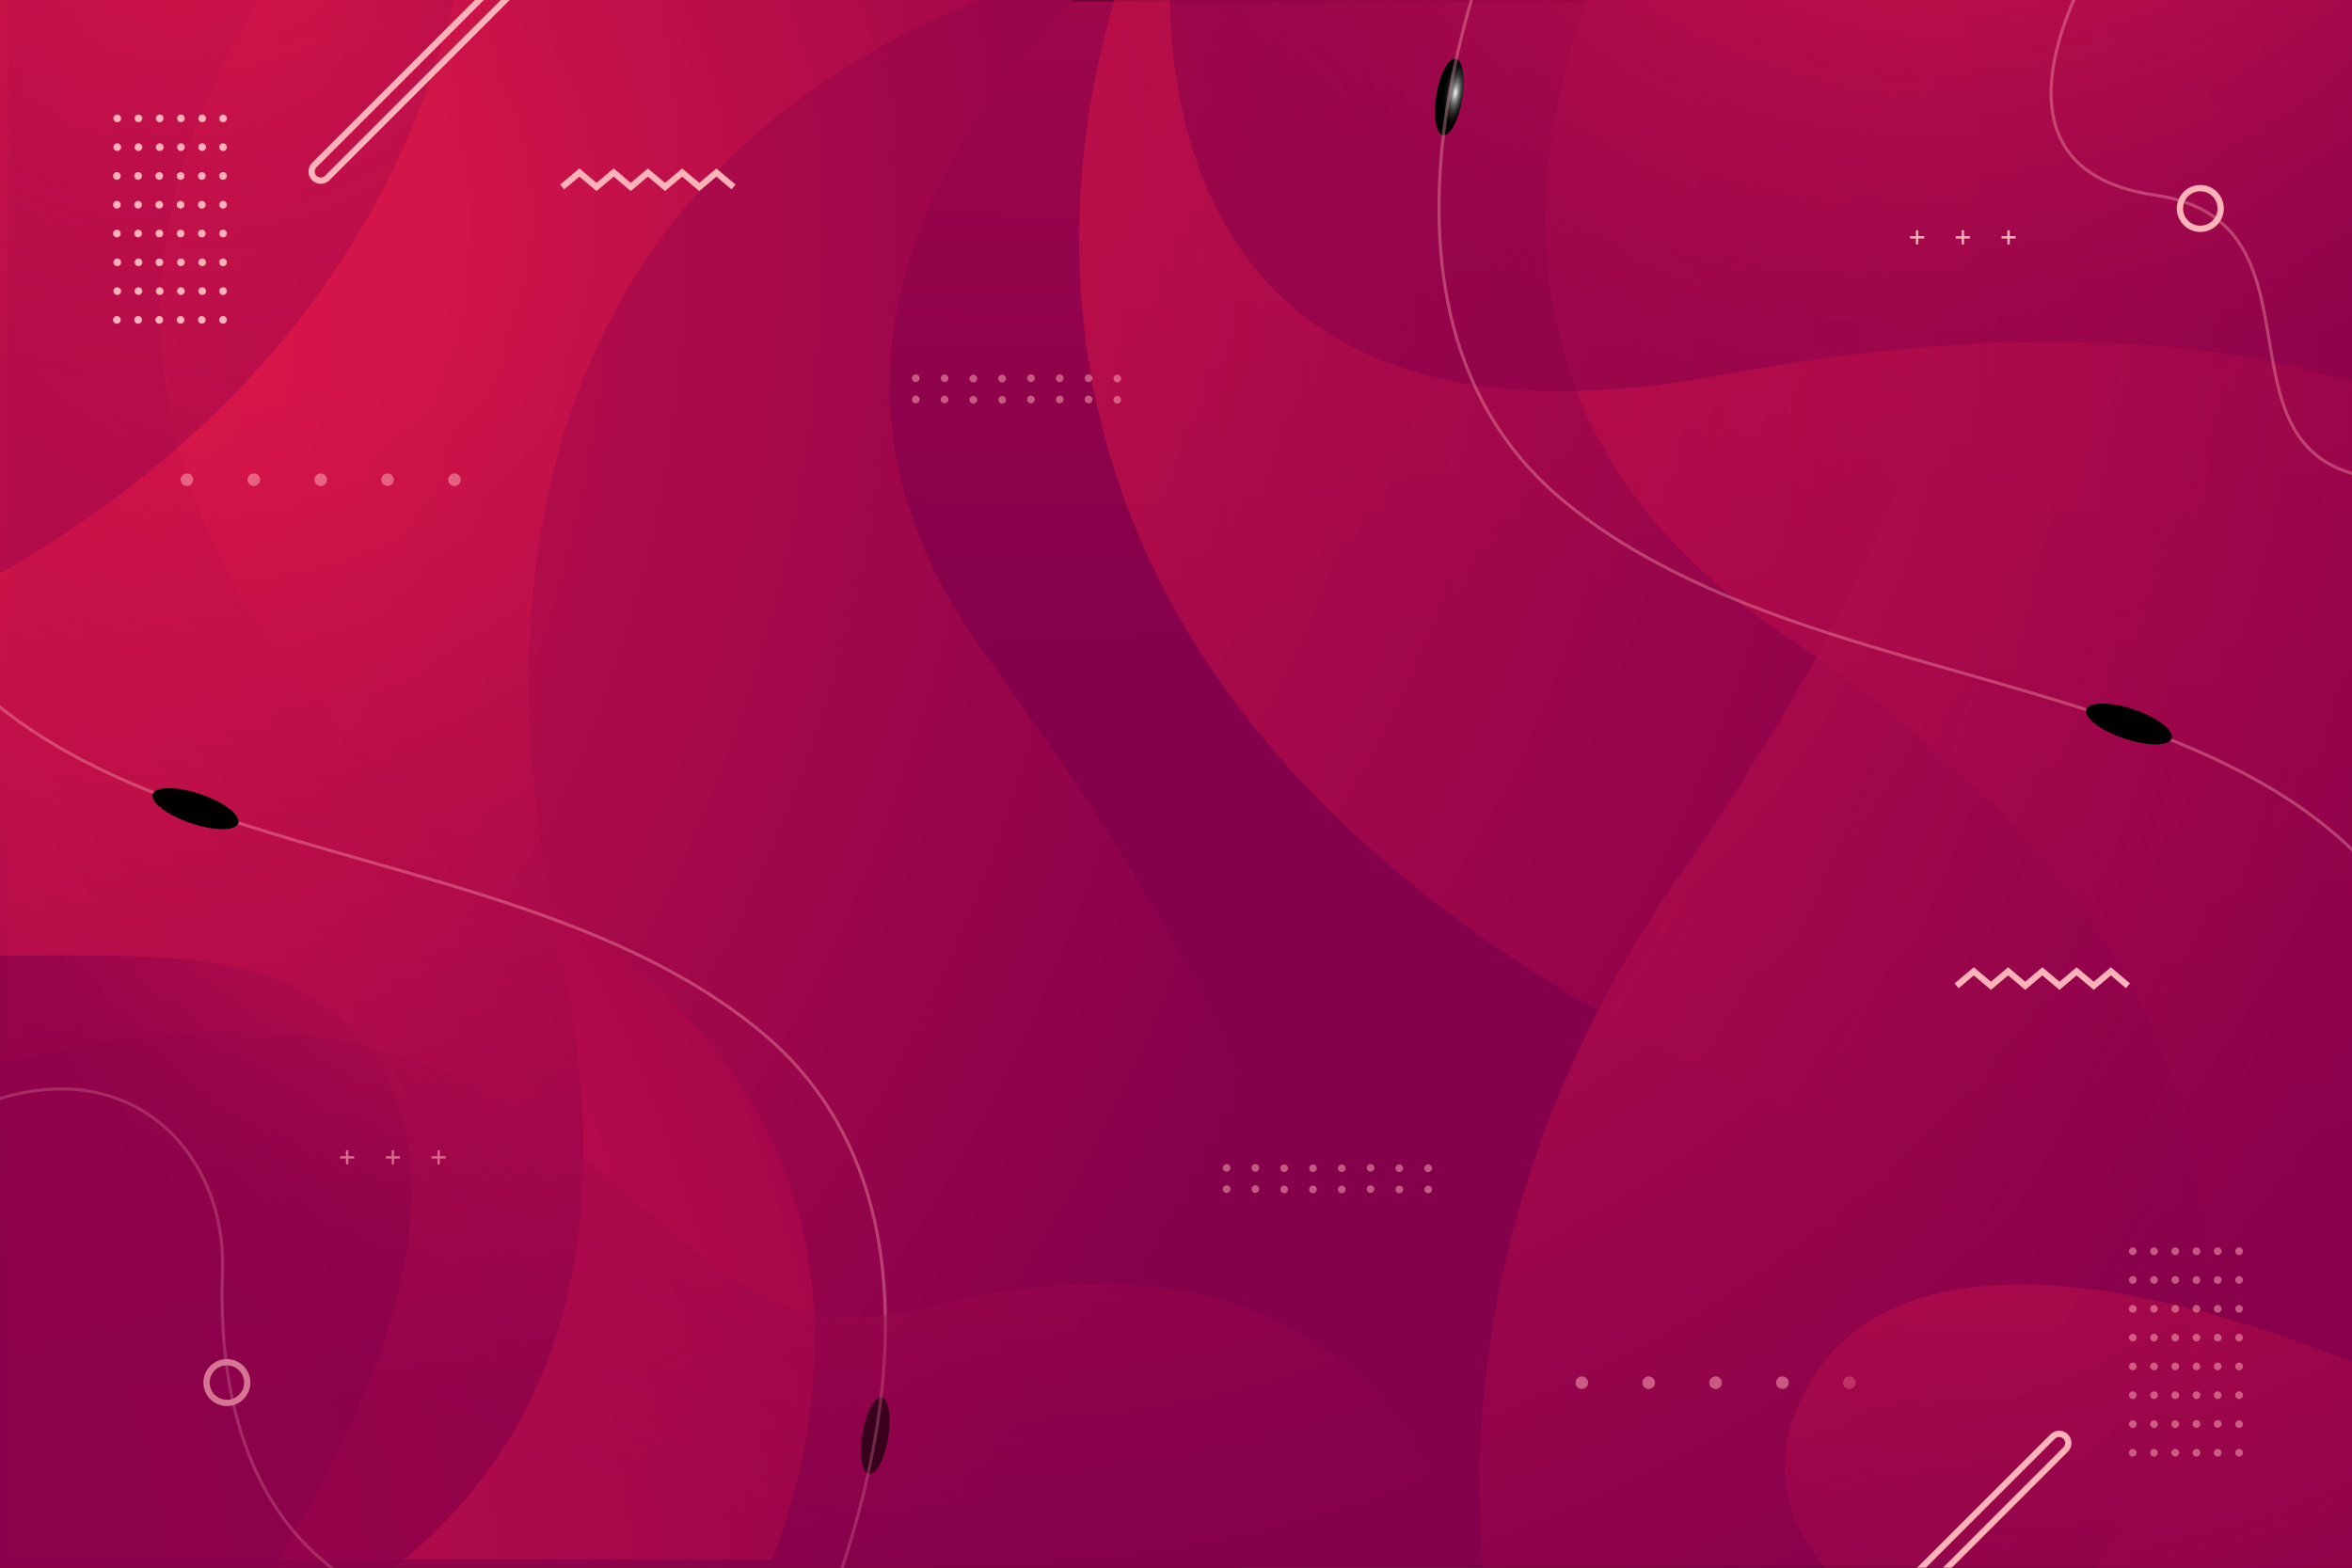 <svg xmlns="http://www.w3.org/2000/svg" xmlns:xlink="http://www.w3.org/1999/xlink" viewBox="0 0 750 500"><rect x="0" y="0" width="750" height="500" fill="#808080" stroke="none"/><defs><style>.cls-1,.cls-14,.cls-19{fill:none;}.cls-2{isolation:isolate;}.cls-14,.cls-19,.cls-3{stroke-miterlimit:10;}.cls-3{fill:url(#radial-gradient);stroke:url(#radial-gradient-2);}.cls-4{clip-path:url(#clip-path);}.cls-5{fill:url(#radial-gradient-3);}.cls-6{fill:url(#radial-gradient-4);}.cls-7{fill:url(#radial-gradient-5);}.cls-10,.cls-11,.cls-12,.cls-21,.cls-24,.cls-8,.cls-9{opacity:0.66;}.cls-8{fill:url(#radial-gradient-6);}.cls-9{fill:url(#radial-gradient-7);}.cls-10{fill:url(#radial-gradient-8);}.cls-11{fill:url(#radial-gradient-9);}.cls-12{fill:url(#radial-gradient-10);}.cls-13,.cls-15,.cls-17,.cls-18{mix-blend-mode:screen;}.cls-13{fill:url(#radial-gradient-11);}.cls-14,.cls-19{stroke:#ffb2b8;}.cls-14{opacity:0.35;}.cls-15{fill:url(#radial-gradient-12);}.cls-16{fill:url(#radial-gradient-13);}.cls-17{fill:url(#radial-gradient-14);}.cls-18{fill:url(#radial-gradient-15);}.cls-19{stroke-width:2px;}.cls-20,.cls-22{fill:#ffb2b8;}.cls-20,.cls-23{opacity:0.5;}.cls-21{fill:url(#radial-gradient-16);}.cls-24{fill:url(#radial-gradient-17);}</style><radialGradient id="radial-gradient" cx="330.98" cy="-697.02" r="904.08" gradientUnits="userSpaceOnUse"><stop offset="0.15" stop-color="#e11948"/><stop offset="1" stop-color="#85004b"/></radialGradient><radialGradient id="radial-gradient-2" cx="375" cy="250" r="319.18" gradientUnits="userSpaceOnUse"><stop offset="0.15" stop-color="#e11948"/><stop offset="1" stop-color="#470026"/></radialGradient><clipPath id="clip-path"><rect class="cls-1" width="750" height="500"/></clipPath><radialGradient id="radial-gradient-3" cx="698.09" cy="-716.59" r="1094.22" gradientUnits="userSpaceOnUse"><stop offset="0" stop-color="#f77e7d"/><stop offset="0.51" stop-color="#e11948"/><stop offset="1" stop-color="#92004b"/></radialGradient><radialGradient id="radial-gradient-4" cx="-210.19" cy="74.77" r="664.65" xlink:href="#radial-gradient"/><radialGradient id="radial-gradient-5" cx="-372.75" cy="578.57" r="751.33" xlink:href="#radial-gradient-3"/><radialGradient id="radial-gradient-6" cx="72.85" cy="68.34" r="382.99" xlink:href="#radial-gradient"/><radialGradient id="radial-gradient-7" cx="330.35" cy="74.77" r="526.22" xlink:href="#radial-gradient"/><radialGradient id="radial-gradient-8" cx="57.08" cy="-64.6" r="190.42" gradientUnits="userSpaceOnUse"><stop offset="0.15" stop-color="#e11948"/><stop offset="1" stop-color="#85004b" stop-opacity="0.52"/></radialGradient><radialGradient id="radial-gradient-9" cx="163.05" cy="213.55" r="179.79" xlink:href="#radial-gradient"/><radialGradient id="radial-gradient-10" cx="137.64" cy="74.77" r="656.66" xlink:href="#radial-gradient-8"/><radialGradient id="radial-gradient-11" cx="12479.55" cy="-1531.18" r="32.2" gradientTransform="matrix(-0.13, -0.02, 0.06, -0.38, 1969.5, 141.49)" gradientUnits="userSpaceOnUse"><stop offset="0" stop-color="#fff"/><stop offset="0.06" stop-color="#d9d9d9"/><stop offset="0.16" stop-color="#a7a7a7"/><stop offset="0.26" stop-color="#7a7a7a"/><stop offset="0.37" stop-color="#555"/><stop offset="0.47" stop-color="#363636"/><stop offset="0.59" stop-color="#1e1e1e"/><stop offset="0.71" stop-color="#0d0d0d"/><stop offset="0.84" stop-color="#030303"/><stop offset="1"/></radialGradient><radialGradient id="radial-gradient-12" cx="12400.6" cy="1937.28" r="37.53" gradientTransform="matrix(-0.04, 0.12, -0.36, -0.12, 1283.05, -1022.96)" xlink:href="#radial-gradient-11"/><radialGradient id="radial-gradient-13" cx="627.7" cy="-145.68" r="275.83" xlink:href="#radial-gradient-8"/><radialGradient id="radial-gradient-14" cx="3582.8" cy="393.43" r="32.2" gradientTransform="matrix(0, 0.13, -0.38, 0, 613.25, -433.15)" xlink:href="#radial-gradient-11"/><radialGradient id="radial-gradient-15" cx="5318.71" cy="-710.81" r="37.53" gradientTransform="matrix(0.04, -0.12, 0.36, 0.12, 715.26, 970.82)" xlink:href="#radial-gradient-11"/><radialGradient id="radial-gradient-16" cx="632.25" cy="220.98" r="398.44" xlink:href="#radial-gradient-8"/><radialGradient id="radial-gradient-17" cx="316.16" cy="129.68" r="371.94" xlink:href="#radial-gradient-8"/></defs><title>wddwdMesa de trabajo 1</title><g class="cls-2"><g id="OBJECTS"><rect class="cls-3" width="750" height="500"/><g class="cls-4"><path class="cls-5" d="M568.32,202.12c115.58,77.35,175,181,99.88,297.88H750V0H506.28C487.91,49.09,473.43,138.61,568.32,202.12Z"/><path class="cls-6" d="M0,0V500H394.28c50.14-96.79-7.22-189.65-81.44-293.23C248.12,116.44,306.45,36.3,342.14,0Z"/><path class="cls-7" d="M184.29,295.27C68.72,217.92,9.31,114.3,84.42-2.61H2.62v500H246.34C264.71,448.31,279.18,358.78,184.29,295.27Z"/><path class="cls-8" d="M312.84,0H0V500H125.73c45.7-36.34,74.56-96.51,53-195.85C133.53,95.48,252.48,22.92,312.84,0Z"/><path class="cls-9" d="M537,277c-59.67,85.76-68.84,165.47-64.11,223H750V0H624.33C642.18,50.77,628.9,144.92,537,277Z"/><path class="cls-10" d="M144.7,0H0V182.89C99.13,126.09,133.12,49.06,144.7,0Z"/><path class="cls-11" d="M99.18,317.79c-22-14.46-58.69-13.2-99.18-13V500H87.3C121.62,444.34,160,357.85,99.18,317.79Z"/><path class="cls-12" d="M750,500V0H355.38c-21.71,73.54-35.93,233.85,195.39,344C663,397.4,690.3,452.06,679.54,500Z"/><path class="cls-13" d="M275,457.2c1.11-6.74,3.85-11.89,6.13-11.52s3.21,6.14,2.1,12.87-3.85,11.9-6.12,11.52S273.84,463.93,275,457.2Z"/><path class="cls-14" d="M256.86,529.64s65.66-133.82-13.81-200.22c-98.51-82.3-297.48-37.88-288.78-223.19"/><path class="cls-15" d="M60.76,262.51c-7.53-2.56-12.93-6.7-12.07-9.24s7.67-2.53,15.2,0S76.82,260,76,262.55,68.29,265.07,60.76,262.51Z"/><path class="cls-16" d="M750,0H373c1.06,52.5,23.26,148,176,119.61C644.76,101.85,708.77,109,750,121.93Z"/><ellipse class="cls-17" cx="462.15" cy="30.92" rx="12.36" ry="4.17" transform="translate(356.49 481.89) rotate(-80.64)"/><path class="cls-14" d="M484.36-40.84S418.69,93,498.16,159.38c98.51,82.3,297.48,37.88,288.79,223.19"/><path class="cls-18" d="M680.45,226.29c7.53,2.56,12.94,6.7,12.07,9.24s-7.67,2.52-15.2,0-12.93-6.7-12.06-9.24S672.93,223.73,680.45,226.29Z"/><polyline class="cls-19" points="678.57 314.41 673.11 309.8 667.65 314.41 662.18 309.8 656.72 314.41 651.26 309.8 645.8 314.41 640.34 309.8 634.87 314.41 629.4 309.8 623.93 314.41"/><polyline class="cls-19" points="233.91 59.63 228.44 55.03 222.99 59.63 217.52 55.03 212.06 59.63 206.6 55.03 201.14 59.63 195.68 55.03 190.21 59.63 184.74 55.03 179.27 59.63"/><circle class="cls-19" cx="72.35" cy="440.96" r="6.49"/><path class="cls-19" d="M708.12,66.51A6.49,6.49,0,1,1,701.63,60,6.49,6.49,0,0,1,708.12,66.51Z"/><path class="cls-20" d="M80.93,151a2,2,0,1,0,2,2A2,2,0,0,0,80.93,151Zm21.33,0a2,2,0,1,0,2,2A2,2,0,0,0,102.26,151Zm-42.65,0a2,2,0,1,0,2,2A2,2,0,0,0,59.61,151Zm85.3,0a2,2,0,1,0,2,2A2,2,0,0,0,144.91,151Zm-21.33,0a2,2,0,1,0,2,2A2,2,0,0,0,123.58,151Z"/><path class="cls-20" d="M525.73,439a2,2,0,1,0,2,2A2,2,0,0,0,525.73,439Zm21.33,0a2,2,0,1,0,2,2A2,2,0,0,0,547.06,439Zm-42.65,0a2,2,0,1,0,2,2A2,2,0,0,0,504.41,439Zm85.3,0a2,2,0,1,0,2,2A2,2,0,0,0,589.71,439Zm-21.33,0a2,2,0,1,0,2,2A2,2,0,0,0,568.38,439Z"/><path class="cls-14" d="M670.14-16.94s-45.75,70.1,17.05,79.17,7.58,96.25,86.21,90.56"/><path class="cls-14" d="M141.69,515.12S67.23,509.76,70.94,405.4c1.41-39.47-32.69-74.52-84-49.92"/><path class="cls-21" d="M750,434.35C698.09,413.64,600.23,384.92,573.09,449c-8.08,19.07-3.44,36.1,8.82,51H750Z"/><path class="cls-22" d="M37.28,36.54a1.22,1.22,0,0,0,0,2.43,1.22,1.22,0,1,0,0-2.43Z"/><path class="cls-22" d="M44.05,36.54a1.22,1.22,0,0,0,0,2.43,1.22,1.22,0,1,0,0-2.43Z"/><path class="cls-22" d="M50.82,36.54a1.22,1.22,0,0,0,0,2.43,1.22,1.22,0,1,0,0-2.43Z"/><path class="cls-22" d="M57.59,36.54a1.22,1.22,0,0,0,0,2.43,1.22,1.22,0,1,0,0-2.43Z"/><path class="cls-22" d="M64.36,36.54a1.22,1.22,0,0,0,0,2.43,1.22,1.22,0,1,0,0-2.43Z"/><path class="cls-22" d="M71.13,39a1.22,1.22,0,1,0-1.21-1.22A1.22,1.22,0,0,0,71.13,39Z"/><path class="cls-22" d="M37.28,45.72a1.22,1.22,0,0,0,0,2.43,1.22,1.22,0,1,0,0-2.43Z"/><path class="cls-22" d="M44.05,45.72a1.22,1.22,0,0,0,0,2.43,1.22,1.22,0,1,0,0-2.43Z"/><path class="cls-22" d="M50.82,45.72a1.22,1.22,0,0,0,0,2.43,1.22,1.22,0,1,0,0-2.43Z"/><path class="cls-22" d="M57.59,45.72a1.22,1.22,0,0,0,0,2.43,1.22,1.22,0,1,0,0-2.43Z"/><path class="cls-22" d="M64.36,45.72a1.22,1.22,0,0,0,0,2.43,1.22,1.22,0,1,0,0-2.43Z"/><path class="cls-22" d="M71.13,45.72a1.22,1.22,0,1,0,1.22,1.21A1.21,1.21,0,0,0,71.13,45.72Z"/><path class="cls-22" d="M37.28,54.9a1.22,1.22,0,1,0,1.22,1.21A1.21,1.21,0,0,0,37.28,54.9Z"/><path class="cls-22" d="M44.05,54.9a1.22,1.22,0,1,0,1.22,1.21A1.21,1.21,0,0,0,44.05,54.9Z"/><path class="cls-22" d="M50.82,54.9A1.22,1.22,0,1,0,52,56.11,1.21,1.21,0,0,0,50.82,54.9Z"/><path class="cls-22" d="M57.59,54.9a1.22,1.22,0,1,0,1.22,1.21A1.21,1.21,0,0,0,57.59,54.9Z"/><path class="cls-22" d="M64.36,54.9a1.22,1.22,0,1,0,1.22,1.21A1.21,1.21,0,0,0,64.36,54.9Z"/><path class="cls-22" d="M71.13,54.9a1.22,1.22,0,1,0,1.22,1.21A1.21,1.21,0,0,0,71.13,54.9Z"/><path class="cls-22" d="M37.28,64.08A1.22,1.22,0,1,0,38.5,65.3,1.22,1.22,0,0,0,37.28,64.08Z"/><path class="cls-22" d="M44.05,64.08a1.22,1.22,0,1,0,1.22,1.22A1.22,1.22,0,0,0,44.05,64.08Z"/><path class="cls-22" d="M50.82,64.08A1.22,1.22,0,1,0,52,65.3,1.22,1.22,0,0,0,50.82,64.08Z"/><path class="cls-22" d="M57.59,64.08a1.22,1.22,0,1,0,1.22,1.22A1.22,1.22,0,0,0,57.59,64.08Z"/><path class="cls-22" d="M64.36,64.08a1.22,1.22,0,1,0,1.22,1.22A1.22,1.22,0,0,0,64.36,64.08Z"/><path class="cls-22" d="M71.13,64.08a1.22,1.22,0,1,0,1.22,1.22A1.22,1.22,0,0,0,71.13,64.08Z"/><path class="cls-22" d="M37.28,73.26a1.22,1.22,0,1,0,1.22,1.22A1.22,1.22,0,0,0,37.28,73.26Z"/><path class="cls-22" d="M44.05,73.26a1.22,1.22,0,1,0,1.22,1.22A1.22,1.22,0,0,0,44.05,73.26Z"/><circle class="cls-22" cx="50.82" cy="74.48" r="1.22"/><path class="cls-22" d="M57.59,73.26a1.22,1.22,0,1,0,1.22,1.22A1.22,1.22,0,0,0,57.59,73.26Z"/><path class="cls-22" d="M64.36,73.26a1.22,1.22,0,1,0,1.22,1.22A1.22,1.22,0,0,0,64.36,73.26Z"/><circle class="cls-22" cx="71.13" cy="74.48" r="1.22" transform="translate(-5.4 143.39) rotate(-88.32)"/><path class="cls-22" d="M37.28,82.45a1.22,1.22,0,0,0,0,2.43,1.22,1.22,0,1,0,0-2.43Z"/><path class="cls-22" d="M44.05,82.45a1.22,1.22,0,0,0,0,2.43,1.22,1.22,0,1,0,0-2.43Z"/><circle class="cls-22" cx="50.82" cy="83.66" r="1.22"/><path class="cls-22" d="M57.59,82.45a1.22,1.22,0,0,0,0,2.43,1.22,1.22,0,1,0,0-2.43Z"/><path class="cls-22" d="M64.36,82.45a1.22,1.22,0,0,0,0,2.43,1.22,1.22,0,1,0,0-2.43Z"/><circle class="cls-22" cx="71.13" cy="83.66" r="1.22" transform="translate(-14.58 152.31) rotate(-88.32)"/><path class="cls-22" d="M37.28,91.63a1.22,1.22,0,0,0,0,2.43,1.22,1.22,0,1,0,0-2.43Z"/><path class="cls-22" d="M44.05,91.63a1.22,1.22,0,0,0,0,2.43,1.22,1.22,0,1,0,0-2.43Z"/><path class="cls-22" d="M50.82,91.63a1.22,1.22,0,0,0,0,2.43,1.22,1.22,0,1,0,0-2.43Z"/><path class="cls-22" d="M57.59,91.63a1.22,1.22,0,0,0,0,2.43,1.22,1.22,0,1,0,0-2.43Z"/><path class="cls-22" d="M64.36,91.63a1.22,1.22,0,0,0,0,2.43,1.22,1.22,0,1,0,0-2.43Z"/><path class="cls-22" d="M71.13,91.63a1.22,1.22,0,1,0,1.22,1.21A1.21,1.21,0,0,0,71.13,91.63Z"/><path class="cls-22" d="M37.28,100.81A1.22,1.22,0,1,0,38.5,102,1.21,1.21,0,0,0,37.28,100.81Z"/><path class="cls-22" d="M44.05,100.81A1.22,1.22,0,1,0,45.27,102,1.21,1.21,0,0,0,44.05,100.81Z"/><path class="cls-22" d="M50.82,100.81A1.22,1.22,0,1,0,52,102,1.21,1.21,0,0,0,50.82,100.81Z"/><path class="cls-22" d="M57.59,100.81A1.22,1.22,0,1,0,58.81,102,1.21,1.21,0,0,0,57.59,100.81Z"/><path class="cls-22" d="M64.36,100.81A1.22,1.22,0,1,0,65.58,102,1.21,1.21,0,0,0,64.36,100.81Z"/><path class="cls-22" d="M71.13,100.81A1.22,1.22,0,1,0,72.35,102,1.21,1.21,0,0,0,71.13,100.81Z"/><g class="cls-23"><path class="cls-22" d="M680.1,397.86a1.22,1.22,0,1,0,1.22,1.21A1.21,1.21,0,0,0,680.1,397.86Z"/><path class="cls-22" d="M686.87,397.86a1.22,1.22,0,1,0,1.22,1.21A1.21,1.21,0,0,0,686.87,397.86Z"/><path class="cls-22" d="M693.64,397.86a1.22,1.22,0,1,0,1.22,1.21A1.21,1.21,0,0,0,693.64,397.86Z"/><circle class="cls-22" cx="700.41" cy="399.07" r="1.22"/><circle class="cls-22" cx="707.18" cy="399.07" r="1.22"/><path class="cls-22" d="M714,400.29a1.22,1.22,0,1,0-1.21-1.22A1.22,1.22,0,0,0,714,400.29Z"/><path class="cls-22" d="M680.1,407a1.22,1.22,0,1,0,1.22,1.21A1.21,1.21,0,0,0,680.1,407Z"/><path class="cls-22" d="M686.87,407a1.22,1.22,0,1,0,1.22,1.21A1.21,1.21,0,0,0,686.87,407Z"/><path class="cls-22" d="M693.64,407a1.22,1.22,0,1,0,1.22,1.21A1.21,1.21,0,0,0,693.64,407Z"/><circle class="cls-22" cx="700.41" cy="408.25" r="1.22"/><circle class="cls-22" cx="707.18" cy="408.25" r="1.22"/><path class="cls-22" d="M714,407a1.22,1.22,0,1,0,1.22,1.21A1.21,1.21,0,0,0,714,407Z"/><path class="cls-22" d="M680.1,416.22a1.22,1.22,0,1,0,1.22,1.22A1.21,1.21,0,0,0,680.1,416.22Z"/><path class="cls-22" d="M686.87,416.22a1.22,1.22,0,1,0,1.22,1.22A1.21,1.21,0,0,0,686.87,416.22Z"/><path class="cls-22" d="M693.64,416.22a1.22,1.22,0,1,0,1.22,1.22A1.21,1.21,0,0,0,693.64,416.22Z"/><path class="cls-22" d="M700.41,416.22a1.22,1.22,0,1,0,1.22,1.22A1.21,1.21,0,0,0,700.41,416.22Z"/><path class="cls-22" d="M707.18,416.22a1.22,1.22,0,1,0,1.22,1.22A1.21,1.21,0,0,0,707.18,416.22Z"/><path class="cls-22" d="M714,416.22a1.22,1.22,0,1,0,1.22,1.22A1.21,1.21,0,0,0,714,416.22Z"/><path class="cls-22" d="M680.1,425.4a1.22,1.22,0,1,0,1.22,1.22A1.22,1.22,0,0,0,680.1,425.4Z"/><path class="cls-22" d="M686.87,425.4a1.22,1.22,0,1,0,1.22,1.22A1.22,1.22,0,0,0,686.87,425.4Z"/><path class="cls-22" d="M693.64,425.4a1.22,1.22,0,1,0,1.22,1.22A1.22,1.22,0,0,0,693.64,425.4Z"/><path class="cls-22" d="M700.41,425.4a1.22,1.22,0,1,0,1.22,1.22A1.22,1.22,0,0,0,700.41,425.4Z"/><path class="cls-22" d="M707.18,425.4a1.22,1.22,0,1,0,1.22,1.22A1.22,1.22,0,0,0,707.18,425.4Z"/><path class="cls-22" d="M714,425.4a1.22,1.22,0,1,0,1.22,1.22A1.22,1.22,0,0,0,714,425.4Z"/><path class="cls-22" d="M680.1,434.58a1.22,1.22,0,1,0,1.22,1.22A1.22,1.22,0,0,0,680.1,434.58Z"/><path class="cls-22" d="M686.87,434.58a1.22,1.22,0,1,0,1.22,1.22A1.22,1.22,0,0,0,686.87,434.58Z"/><path class="cls-22" d="M693.64,434.58a1.22,1.22,0,1,0,1.22,1.22A1.22,1.22,0,0,0,693.64,434.58Z"/><path class="cls-22" d="M700.41,434.58a1.22,1.22,0,1,0,1.22,1.22A1.22,1.22,0,0,0,700.41,434.58Z"/><path class="cls-22" d="M707.18,434.58a1.22,1.22,0,1,0,1.22,1.22A1.22,1.22,0,0,0,707.18,434.58Z"/><path class="cls-22" d="M714,434.58a1.22,1.22,0,1,0,1.22,1.22A1.22,1.22,0,0,0,714,434.58Z"/><path class="cls-22" d="M680.1,443.77a1.22,1.22,0,1,0,1.22,1.21A1.21,1.21,0,0,0,680.1,443.77Z"/><path class="cls-22" d="M686.87,443.77a1.22,1.22,0,1,0,1.22,1.21A1.21,1.21,0,0,0,686.87,443.77Z"/><path class="cls-22" d="M693.64,443.77a1.22,1.22,0,1,0,1.22,1.21A1.21,1.21,0,0,0,693.64,443.77Z"/><path class="cls-22" d="M700.41,443.77a1.22,1.22,0,1,0,1.22,1.21A1.21,1.21,0,0,0,700.41,443.77Z"/><path class="cls-22" d="M707.18,443.77A1.22,1.22,0,1,0,708.4,445,1.21,1.21,0,0,0,707.18,443.77Z"/><path class="cls-22" d="M714,443.77a1.22,1.22,0,1,0,1.22,1.21A1.21,1.21,0,0,0,714,443.77Z"/><path class="cls-22" d="M680.1,453a1.22,1.22,0,1,0,1.22,1.21A1.21,1.21,0,0,0,680.1,453Z"/><path class="cls-22" d="M686.87,453a1.22,1.22,0,1,0,1.22,1.21A1.21,1.21,0,0,0,686.87,453Z"/><path class="cls-22" d="M693.64,453a1.22,1.22,0,1,0,1.22,1.21A1.21,1.21,0,0,0,693.64,453Z"/><circle class="cls-22" cx="700.41" cy="454.16" r="1.22"/><circle class="cls-22" cx="707.18" cy="454.16" r="1.22"/><path class="cls-22" d="M714,453a1.22,1.22,0,1,0,1.22,1.21A1.21,1.21,0,0,0,714,453Z"/><path class="cls-22" d="M680.1,462.13a1.22,1.22,0,1,0,1.22,1.22A1.21,1.21,0,0,0,680.1,462.13Z"/><path class="cls-22" d="M686.87,462.13a1.22,1.22,0,1,0,1.22,1.22A1.21,1.21,0,0,0,686.87,462.13Z"/><path class="cls-22" d="M693.64,462.13a1.22,1.22,0,1,0,1.22,1.22A1.21,1.21,0,0,0,693.64,462.13Z"/><path class="cls-22" d="M700.41,462.13a1.22,1.22,0,1,0,1.22,1.22A1.21,1.21,0,0,0,700.41,462.13Z"/><path class="cls-22" d="M707.18,462.13a1.22,1.22,0,1,0,1.22,1.22A1.21,1.21,0,0,0,707.18,462.13Z"/><path class="cls-22" d="M714,462.13a1.22,1.22,0,1,0,1.22,1.22A1.21,1.21,0,0,0,714,462.13Z"/></g><g class="cls-23"><path class="cls-22" d="M389.92,379.37a1.22,1.22,0,0,0,2.43,0,1.22,1.22,0,1,0-2.43,0Z"/><path class="cls-22" d="M392.35,372.6a1.22,1.22,0,1,0-2.43,0,1.22,1.22,0,0,0,2.43,0Z"/><path class="cls-22" d="M399.1,379.37a1.22,1.22,0,0,0,2.43,0,1.22,1.22,0,1,0-2.43,0Z"/><path class="cls-22" d="M399.1,372.6a1.22,1.22,0,0,0,2.43,0,1.22,1.22,0,1,0-2.43,0Z"/><path class="cls-22" d="M408.28,379.37a1.22,1.22,0,1,0,1.22-1.22A1.21,1.21,0,0,0,408.28,379.37Z"/><path class="cls-22" d="M408.28,372.6a1.22,1.22,0,1,0,1.22-1.22A1.21,1.21,0,0,0,408.28,372.6Z"/><path class="cls-22" d="M417.46,379.37a1.22,1.22,0,1,0,1.22-1.22A1.22,1.22,0,0,0,417.46,379.37Z"/><path class="cls-22" d="M417.46,372.6a1.22,1.22,0,1,0,1.22-1.22A1.22,1.22,0,0,0,417.46,372.6Z"/><path class="cls-22" d="M426.64,379.37a1.22,1.22,0,1,0,1.22-1.22A1.22,1.22,0,0,0,426.64,379.37Z"/><path class="cls-22" d="M426.64,372.6a1.22,1.22,0,1,0,1.22-1.22A1.22,1.22,0,0,0,426.64,372.6Z"/><path class="cls-22" d="M435.83,379.37a1.22,1.22,0,0,0,2.43,0,1.22,1.22,0,1,0-2.43,0Z"/><path class="cls-22" d="M435.83,372.6a1.22,1.22,0,0,0,2.43,0,1.22,1.22,0,1,0-2.43,0Z"/><path class="cls-22" d="M445,379.37a1.22,1.22,0,1,0,1.21-1.22A1.21,1.21,0,0,0,445,379.37Z"/><path class="cls-22" d="M445,372.6a1.22,1.22,0,1,0,1.21-1.22A1.21,1.21,0,0,0,445,372.6Z"/><path class="cls-22" d="M454.19,379.37a1.22,1.22,0,1,0,1.22-1.22A1.21,1.21,0,0,0,454.19,379.37Z"/><path class="cls-22" d="M454.19,372.6a1.22,1.22,0,1,0,1.22-1.22A1.21,1.21,0,0,0,454.19,372.6Z"/></g><g class="cls-23"><path class="cls-22" d="M290.8,127.4a1.22,1.22,0,1,0,1.21-1.21A1.22,1.22,0,0,0,290.8,127.4Z"/><path class="cls-22" d="M293.23,120.63a1.22,1.22,0,1,0-1.22,1.22A1.22,1.22,0,0,0,293.23,120.63Z"/><path class="cls-22" d="M300,127.4a1.22,1.22,0,1,0,1.21-1.21A1.22,1.22,0,0,0,300,127.4Z"/><path class="cls-22" d="M300,120.63a1.22,1.22,0,1,0,1.21-1.21A1.22,1.22,0,0,0,300,120.63Z"/><path class="cls-22" d="M309.16,127.4a1.22,1.22,0,1,0,2.43,0,1.22,1.22,0,0,0-2.43,0Z"/><path class="cls-22" d="M309.16,120.63a1.22,1.22,0,1,0,2.43,0,1.22,1.22,0,0,0-2.43,0Z"/><path class="cls-22" d="M318.34,127.4a1.22,1.22,0,1,0,2.43,0,1.22,1.22,0,0,0-2.43,0Z"/><path class="cls-22" d="M318.34,120.63a1.22,1.22,0,1,0,2.43,0,1.22,1.22,0,0,0-2.43,0Z"/><path class="cls-22" d="M327.53,127.4a1.22,1.22,0,1,0,1.21-1.21A1.22,1.22,0,0,0,327.53,127.4Z"/><path class="cls-22" d="M327.53,120.63a1.22,1.22,0,1,0,1.21-1.21A1.22,1.22,0,0,0,327.53,120.63Z"/><path class="cls-22" d="M336.71,127.4a1.22,1.22,0,1,0,1.21-1.21A1.22,1.22,0,0,0,336.71,127.4Z"/><path class="cls-22" d="M336.71,120.63a1.22,1.22,0,1,0,1.21-1.21A1.22,1.22,0,0,0,336.71,120.63Z"/><path class="cls-22" d="M345.89,127.4a1.22,1.22,0,1,0,1.21-1.21A1.22,1.22,0,0,0,345.89,127.4Z"/><path class="cls-22" d="M345.89,120.63a1.22,1.22,0,1,0,1.21-1.21A1.22,1.22,0,0,0,345.89,120.63Z"/><path class="cls-22" d="M355.07,127.4a1.22,1.22,0,1,0,2.43,0,1.22,1.22,0,0,0-2.43,0Z"/><path class="cls-22" d="M355.07,120.63a1.22,1.22,0,1,0,2.43,0,1.22,1.22,0,0,0-2.43,0Z"/></g><polygon class="cls-22" points="112.95 369.51 112.95 368.75 111.08 368.75 111.08 366.88 110.32 366.88 110.32 368.75 108.45 368.75 108.45 369.51 110.32 369.51 110.32 371.38 111.08 371.38 111.08 369.51 112.95 369.51"/><polygon class="cls-22" points="127.54 369.51 127.54 368.75 125.67 368.75 125.67 366.88 124.91 366.88 124.91 368.75 123.04 368.75 123.04 369.51 124.91 369.51 124.91 371.38 125.67 371.38 125.67 369.51 127.54 369.51"/><polygon class="cls-22" points="140.26 369.51 142.13 369.51 142.13 368.75 140.26 368.75 140.26 366.88 139.5 366.88 139.5 368.75 137.63 368.75 137.63 369.51 139.5 369.51 139.5 371.38 140.26 371.38 140.26 369.51"/><polygon class="cls-22" points="613.57 76.07 613.57 75.31 611.7 75.31 611.7 73.44 610.94 73.44 610.94 75.31 609.07 75.31 609.07 76.07 610.94 76.07 610.94 77.94 611.7 77.94 611.7 76.07 613.57 76.07"/><polygon class="cls-22" points="628.15 76.07 628.15 75.31 626.29 75.31 626.29 73.44 625.52 73.44 625.52 75.31 623.66 75.31 623.66 76.07 625.52 76.07 625.52 77.94 626.29 77.94 626.29 76.07 628.15 76.07"/><polygon class="cls-22" points="640.87 76.07 642.74 76.07 642.74 75.31 640.87 75.31 640.87 73.44 640.11 73.44 640.11 75.31 638.25 75.31 638.25 76.07 640.11 76.07 640.11 77.94 640.87 77.94 640.87 76.07"/><path class="cls-19" d="M535,581.82h0a2.91,2.91,0,0,1,0-4.12L654.55,458.18a2.92,2.92,0,0,1,4.13,0h0a2.93,2.93,0,0,1,0,4.12L539.15,581.82A2.91,2.91,0,0,1,535,581.82Z"/><path class="cls-19" d="M100.23,56.76h0a2.93,2.93,0,0,1,0-4.12L219.76-66.89a2.91,2.91,0,0,1,4.12,0h0a2.91,2.91,0,0,1,0,4.12L104.36,56.76A2.92,2.92,0,0,1,100.23,56.76Z"/><path class="cls-24" d="M293.23,417.44C196.44,442.45,202.1,289.21,0,339.28V500H468C457.63,461.68,420.66,384.5,293.23,417.44Z"/></g></g></g></svg>